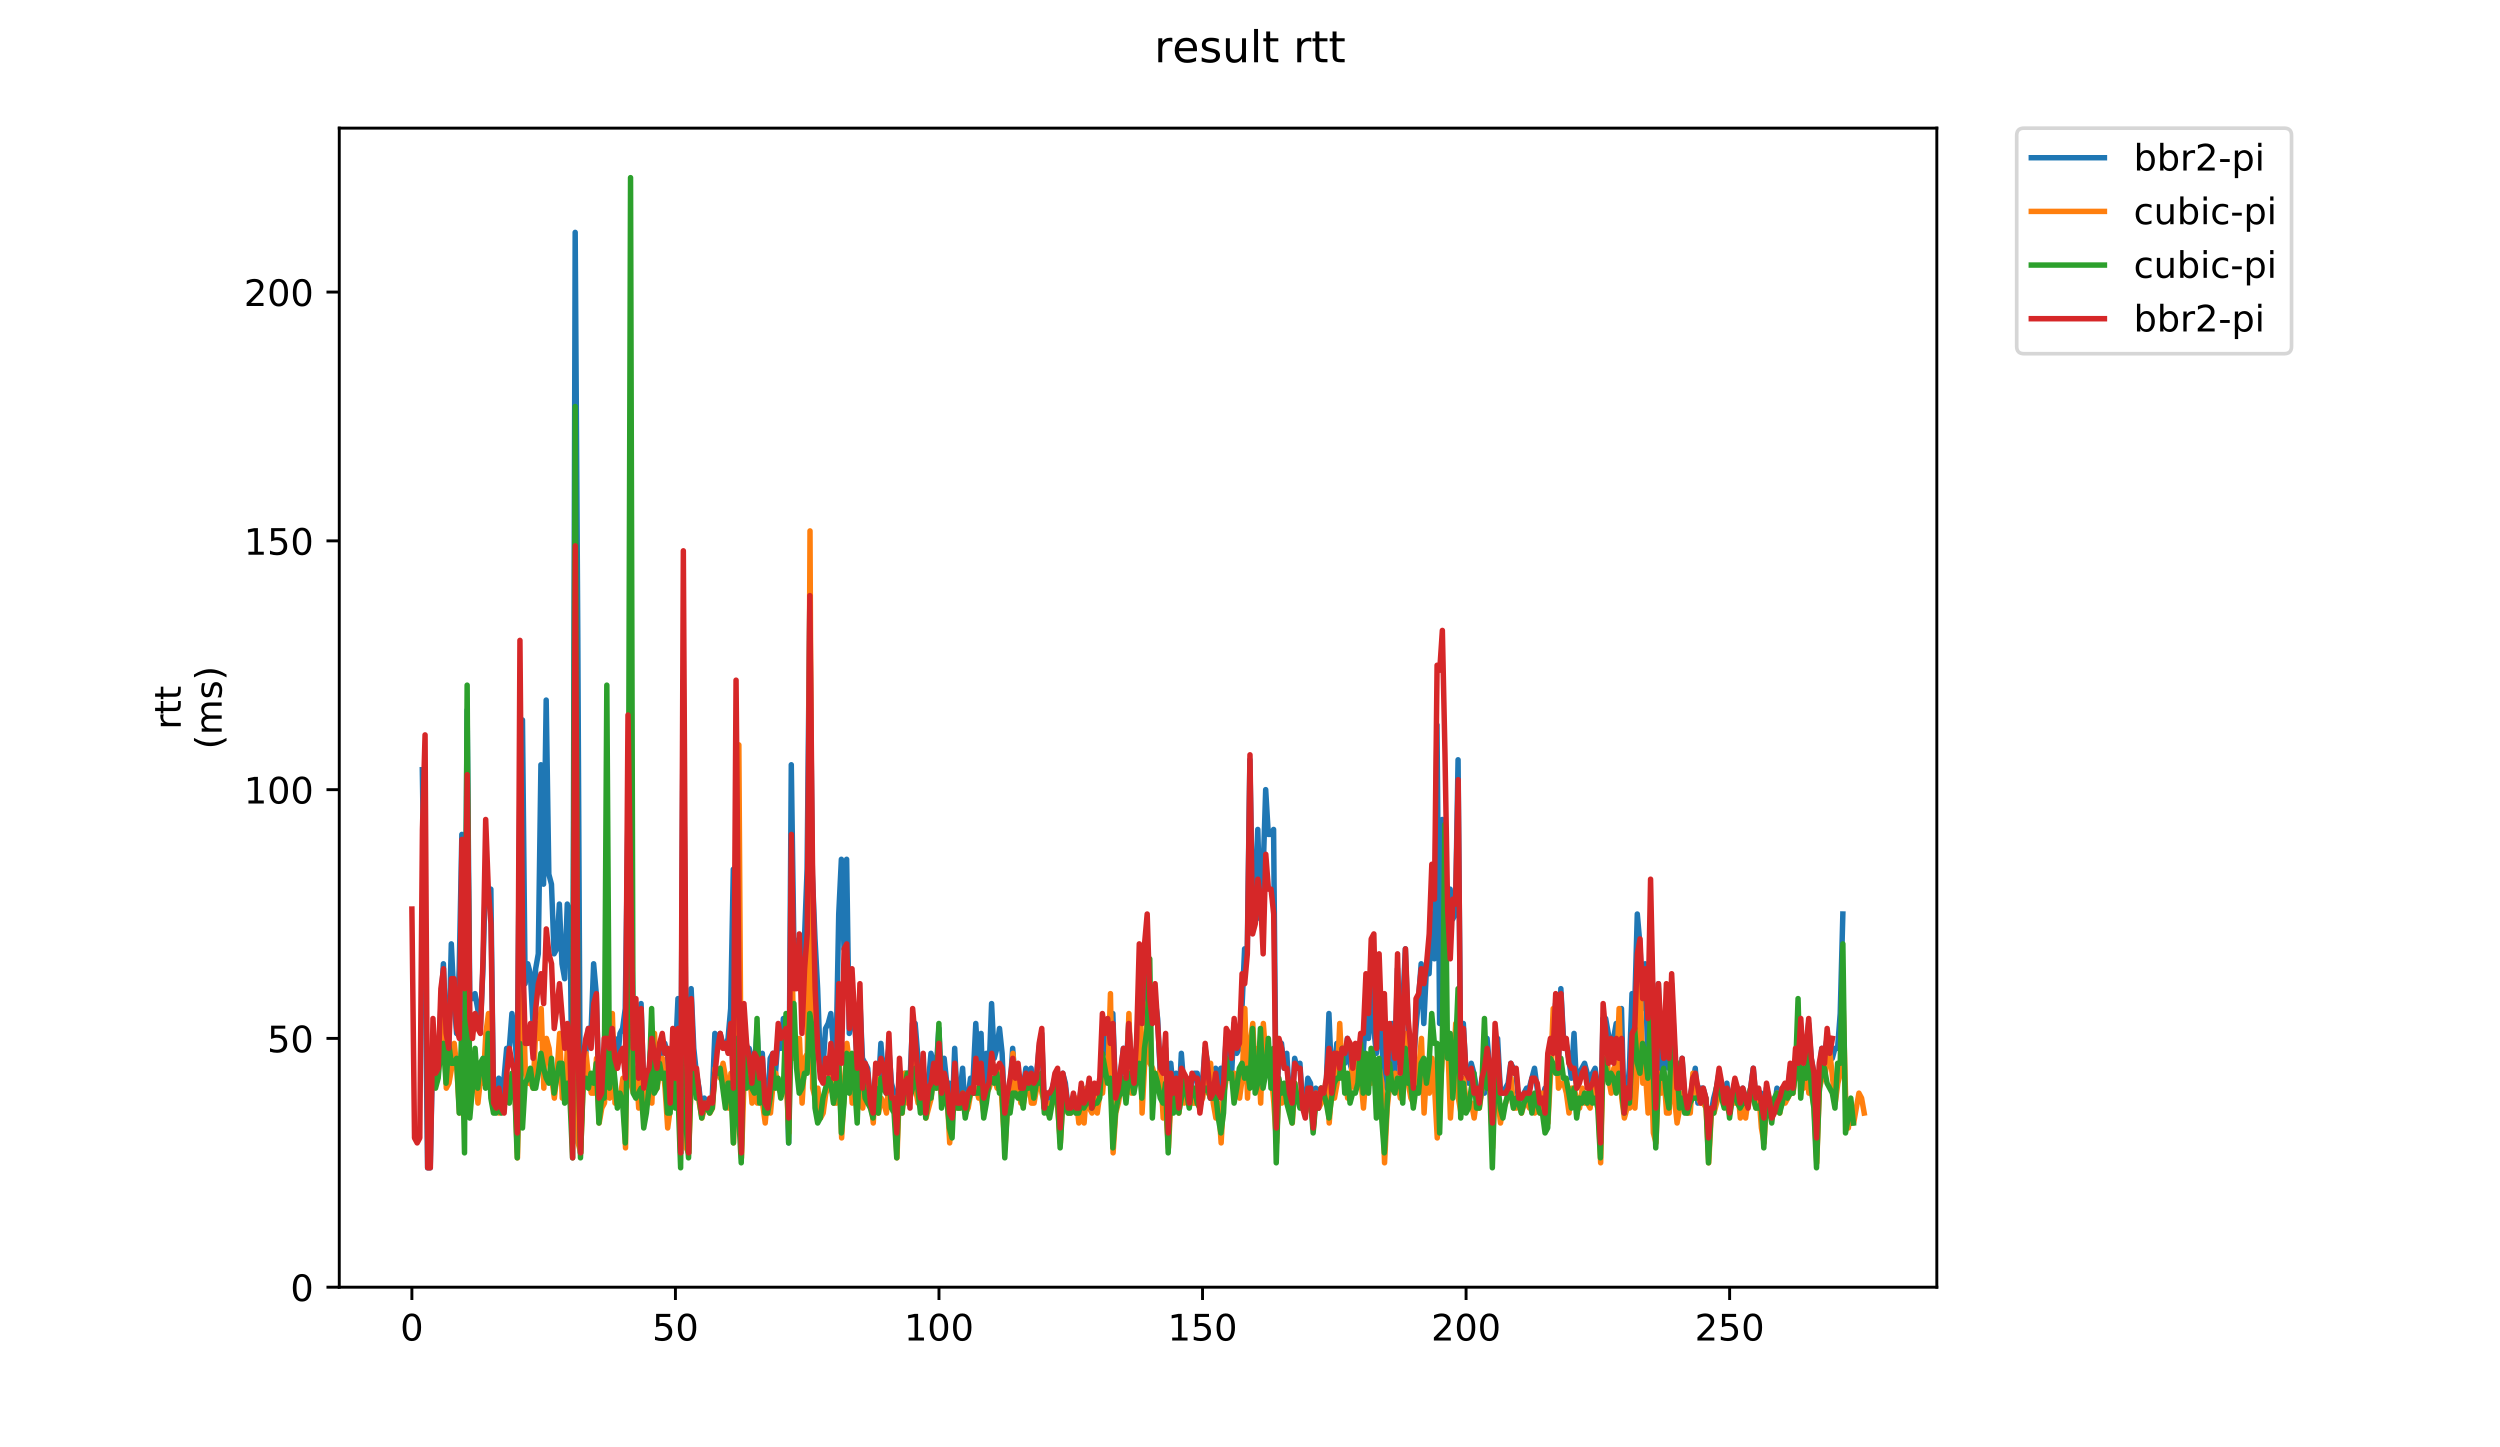 <?xml version="1.0" encoding="utf-8" standalone="no"?>
<!DOCTYPE svg PUBLIC "-//W3C//DTD SVG 1.1//EN"
  "http://www.w3.org/Graphics/SVG/1.1/DTD/svg11.dtd">
<!-- Created with matplotlib (https://matplotlib.org/) -->
<svg height="396pt" version="1.1" viewBox="0 0 684 396" width="684pt" xmlns="http://www.w3.org/2000/svg" xmlns:xlink="http://www.w3.org/1999/xlink">
 <defs>
  <style type="text/css">
*{stroke-linecap:butt;stroke-linejoin:round;}
  </style>
 </defs>
 <g id="figure_1">
  <g id="patch_1">
   <path d="M 0 396 
L 684 396 
L 684 0 
L 0 0 
z
" style="fill:#ffffff;"/>
  </g>
  <g id="axes_1">
   <g id="patch_2">
    <path d="M 92.824 352.174 
L 529.913 352.174 
L 529.913 35.062 
L 92.824 35.062 
z
" style="fill:#ffffff;"/>
   </g>
   <g id="matplotlib.axis_1">
    <g id="xtick_1">
     <g id="line2d_1">
      <defs>
       <path d="M 0 0 
L 0 3.5 
" id="m7eef6a2a48" style="stroke:#000000;stroke-width:0.8;"/>
      </defs>
      <g>
       <use style="stroke:#000000;stroke-width:0.8;" x="112.692" xlink:href="#m7eef6a2a48" y="352.174"/>
      </g>
     </g>
     <g id="text_1">
      <!-- 0 -->
      <defs>
       <path d="M 31.781 66.406 
Q 24.172 66.406 20.328 58.906 
Q 16.5 51.422 16.5 36.375 
Q 16.5 21.391 20.328 13.891 
Q 24.172 6.391 31.781 6.391 
Q 39.453 6.391 43.281 13.891 
Q 47.125 21.391 47.125 36.375 
Q 47.125 51.422 43.281 58.906 
Q 39.453 66.406 31.781 66.406 
z
M 31.781 74.219 
Q 44.047 74.219 50.516 64.516 
Q 56.984 54.828 56.984 36.375 
Q 56.984 17.969 50.516 8.266 
Q 44.047 -1.422 31.781 -1.422 
Q 19.531 -1.422 13.062 8.266 
Q 6.594 17.969 6.594 36.375 
Q 6.594 54.828 13.062 64.516 
Q 19.531 74.219 31.781 74.219 
z
" id="DejaVuSans-48"/>
      </defs>
      <g transform="translate(109.51 366.773)scale(0.1 -0.1)">
       <use xlink:href="#DejaVuSans-48"/>
      </g>
     </g>
    </g>
    <g id="xtick_2">
     <g id="line2d_2">
      <g>
       <use style="stroke:#000000;stroke-width:0.8;" x="184.798" xlink:href="#m7eef6a2a48" y="352.174"/>
      </g>
     </g>
     <g id="text_2">
      <!-- 50 -->
      <defs>
       <path d="M 10.797 72.906 
L 49.516 72.906 
L 49.516 64.594 
L 19.828 64.594 
L 19.828 46.734 
Q 21.969 47.469 24.109 47.828 
Q 26.266 48.188 28.422 48.188 
Q 40.625 48.188 47.75 41.5 
Q 54.891 34.812 54.891 23.391 
Q 54.891 11.625 47.562 5.094 
Q 40.234 -1.422 26.906 -1.422 
Q 22.312 -1.422 17.547 -0.641 
Q 12.797 0.141 7.719 1.703 
L 7.719 11.625 
Q 12.109 9.234 16.797 8.062 
Q 21.484 6.891 26.703 6.891 
Q 35.156 6.891 40.078 11.328 
Q 45.016 15.766 45.016 23.391 
Q 45.016 31 40.078 35.438 
Q 35.156 39.891 26.703 39.891 
Q 22.75 39.891 18.812 39.016 
Q 14.891 38.141 10.797 36.281 
z
" id="DejaVuSans-53"/>
      </defs>
      <g transform="translate(178.436 366.773)scale(0.1 -0.1)">
       <use xlink:href="#DejaVuSans-53"/>
       <use x="63.623" xlink:href="#DejaVuSans-48"/>
      </g>
     </g>
    </g>
    <g id="xtick_3">
     <g id="line2d_3">
      <g>
       <use style="stroke:#000000;stroke-width:0.8;" x="256.905" xlink:href="#m7eef6a2a48" y="352.174"/>
      </g>
     </g>
     <g id="text_3">
      <!-- 100 -->
      <defs>
       <path d="M 12.406 8.297 
L 28.516 8.297 
L 28.516 63.922 
L 10.984 60.406 
L 10.984 69.391 
L 28.422 72.906 
L 38.281 72.906 
L 38.281 8.297 
L 54.391 8.297 
L 54.391 0 
L 12.406 0 
z
" id="DejaVuSans-49"/>
      </defs>
      <g transform="translate(247.362 366.773)scale(0.1 -0.1)">
       <use xlink:href="#DejaVuSans-49"/>
       <use x="63.623" xlink:href="#DejaVuSans-48"/>
       <use x="127.246" xlink:href="#DejaVuSans-48"/>
      </g>
     </g>
    </g>
    <g id="xtick_4">
     <g id="line2d_4">
      <g>
       <use style="stroke:#000000;stroke-width:0.8;" x="329.012" xlink:href="#m7eef6a2a48" y="352.174"/>
      </g>
     </g>
     <g id="text_4">
      <!-- 150 -->
      <g transform="translate(319.469 366.773)scale(0.1 -0.1)">
       <use xlink:href="#DejaVuSans-49"/>
       <use x="63.623" xlink:href="#DejaVuSans-53"/>
       <use x="127.246" xlink:href="#DejaVuSans-48"/>
      </g>
     </g>
    </g>
    <g id="xtick_5">
     <g id="line2d_5">
      <g>
       <use style="stroke:#000000;stroke-width:0.8;" x="401.119" xlink:href="#m7eef6a2a48" y="352.174"/>
      </g>
     </g>
     <g id="text_5">
      <!-- 200 -->
      <defs>
       <path d="M 19.188 8.297 
L 53.609 8.297 
L 53.609 0 
L 7.328 0 
L 7.328 8.297 
Q 12.938 14.109 22.625 23.891 
Q 32.328 33.688 34.812 36.531 
Q 39.547 41.844 41.422 45.531 
Q 43.312 49.219 43.312 52.781 
Q 43.312 58.594 39.234 62.25 
Q 35.156 65.922 28.609 65.922 
Q 23.969 65.922 18.812 64.312 
Q 13.672 62.703 7.812 59.422 
L 7.812 69.391 
Q 13.766 71.781 18.938 73 
Q 24.125 74.219 28.422 74.219 
Q 39.75 74.219 46.484 68.547 
Q 53.219 62.891 53.219 53.422 
Q 53.219 48.922 51.531 44.891 
Q 49.859 40.875 45.406 35.406 
Q 44.188 33.984 37.641 27.219 
Q 31.109 20.453 19.188 8.297 
z
" id="DejaVuSans-50"/>
      </defs>
      <g transform="translate(391.575 366.773)scale(0.1 -0.1)">
       <use xlink:href="#DejaVuSans-50"/>
       <use x="63.623" xlink:href="#DejaVuSans-48"/>
       <use x="127.246" xlink:href="#DejaVuSans-48"/>
      </g>
     </g>
    </g>
    <g id="xtick_6">
     <g id="line2d_6">
      <g>
       <use style="stroke:#000000;stroke-width:0.8;" x="473.226" xlink:href="#m7eef6a2a48" y="352.174"/>
      </g>
     </g>
     <g id="text_6">
      <!-- 250 -->
      <g transform="translate(463.682 366.773)scale(0.1 -0.1)">
       <use xlink:href="#DejaVuSans-50"/>
       <use x="63.623" xlink:href="#DejaVuSans-53"/>
       <use x="127.246" xlink:href="#DejaVuSans-48"/>
      </g>
     </g>
    </g>
   </g>
   <g id="matplotlib.axis_2">
    <g id="ytick_1">
     <g id="line2d_7">
      <defs>
       <path d="M 0 0 
L -3.5 0 
" id="m5e782d0fce" style="stroke:#000000;stroke-width:0.8;"/>
      </defs>
      <g>
       <use style="stroke:#000000;stroke-width:0.8;" x="92.824" xlink:href="#m5e782d0fce" y="352.174"/>
      </g>
     </g>
     <g id="text_7">
      <!-- 0 -->
      <g transform="translate(79.461 355.973)scale(0.1 -0.1)">
       <use xlink:href="#DejaVuSans-48"/>
      </g>
     </g>
    </g>
    <g id="ytick_2">
     <g id="line2d_8">
      <g>
       <use style="stroke:#000000;stroke-width:0.8;" x="92.824" xlink:href="#m5e782d0fce" y="284.11"/>
      </g>
     </g>
     <g id="text_8">
      <!-- 50 -->
      <g transform="translate(73.099 287.909)scale(0.1 -0.1)">
       <use xlink:href="#DejaVuSans-53"/>
       <use x="63.623" xlink:href="#DejaVuSans-48"/>
      </g>
     </g>
    </g>
    <g id="ytick_3">
     <g id="line2d_9">
      <g>
       <use style="stroke:#000000;stroke-width:0.8;" x="92.824" xlink:href="#m5e782d0fce" y="216.046"/>
      </g>
     </g>
     <g id="text_9">
      <!-- 100 -->
      <g transform="translate(66.736 219.845)scale(0.1 -0.1)">
       <use xlink:href="#DejaVuSans-49"/>
       <use x="63.623" xlink:href="#DejaVuSans-48"/>
       <use x="127.246" xlink:href="#DejaVuSans-48"/>
      </g>
     </g>
    </g>
    <g id="ytick_4">
     <g id="line2d_10">
      <g>
       <use style="stroke:#000000;stroke-width:0.8;" x="92.824" xlink:href="#m5e782d0fce" y="147.981"/>
      </g>
     </g>
     <g id="text_10">
      <!-- 150 -->
      <g transform="translate(66.736 151.78)scale(0.1 -0.1)">
       <use xlink:href="#DejaVuSans-49"/>
       <use x="63.623" xlink:href="#DejaVuSans-53"/>
       <use x="127.246" xlink:href="#DejaVuSans-48"/>
      </g>
     </g>
    </g>
    <g id="ytick_5">
     <g id="line2d_11">
      <g>
       <use style="stroke:#000000;stroke-width:0.8;" x="92.824" xlink:href="#m5e782d0fce" y="79.917"/>
      </g>
     </g>
     <g id="text_11">
      <!-- 200 -->
      <g transform="translate(66.736 83.716)scale(0.1 -0.1)">
       <use xlink:href="#DejaVuSans-50"/>
       <use x="63.623" xlink:href="#DejaVuSans-48"/>
       <use x="127.246" xlink:href="#DejaVuSans-48"/>
      </g>
     </g>
    </g>
    <g id="text_12">
     <!-- rtt -->
     <defs>
      <path d="M 41.109 46.297 
Q 39.594 47.172 37.812 47.578 
Q 36.031 48 33.891 48 
Q 26.266 48 22.188 43.047 
Q 18.109 38.094 18.109 28.812 
L 18.109 0 
L 9.078 0 
L 9.078 54.688 
L 18.109 54.688 
L 18.109 46.188 
Q 20.953 51.172 25.484 53.578 
Q 30.031 56 36.531 56 
Q 37.453 56 38.578 55.875 
Q 39.703 55.766 41.062 55.516 
z
" id="DejaVuSans-114"/>
      <path d="M 18.312 70.219 
L 18.312 54.688 
L 36.812 54.688 
L 36.812 47.703 
L 18.312 47.703 
L 18.312 18.016 
Q 18.312 11.328 20.141 9.422 
Q 21.969 7.516 27.594 7.516 
L 36.812 7.516 
L 36.812 0 
L 27.594 0 
Q 17.188 0 13.234 3.875 
Q 9.281 7.766 9.281 18.016 
L 9.281 47.703 
L 2.688 47.703 
L 2.688 54.688 
L 9.281 54.688 
L 9.281 70.219 
z
" id="DejaVuSans-116"/>
     </defs>
     <g transform="translate(49.459 199.594)rotate(-90)scale(0.1 -0.1)">
      <use xlink:href="#DejaVuSans-114"/>
      <use x="41.113" xlink:href="#DejaVuSans-116"/>
      <use x="80.322" xlink:href="#DejaVuSans-116"/>
     </g>
     <!-- (ms) -->
     <defs>
      <path d="M 31 75.875 
Q 24.469 64.656 21.281 53.656 
Q 18.109 42.672 18.109 31.391 
Q 18.109 20.125 21.312 9.062 
Q 24.516 -2 31 -13.188 
L 23.188 -13.188 
Q 15.875 -1.703 12.234 9.375 
Q 8.594 20.453 8.594 31.391 
Q 8.594 42.281 12.203 53.312 
Q 15.828 64.359 23.188 75.875 
z
" id="DejaVuSans-40"/>
      <path d="M 52 44.188 
Q 55.375 50.25 60.062 53.125 
Q 64.75 56 71.094 56 
Q 79.641 56 84.281 50.016 
Q 88.922 44.047 88.922 33.016 
L 88.922 0 
L 79.891 0 
L 79.891 32.719 
Q 79.891 40.578 77.094 44.375 
Q 74.312 48.188 68.609 48.188 
Q 61.625 48.188 57.562 43.547 
Q 53.516 38.922 53.516 30.906 
L 53.516 0 
L 44.484 0 
L 44.484 32.719 
Q 44.484 40.625 41.703 44.406 
Q 38.922 48.188 33.109 48.188 
Q 26.219 48.188 22.156 43.531 
Q 18.109 38.875 18.109 30.906 
L 18.109 0 
L 9.078 0 
L 9.078 54.688 
L 18.109 54.688 
L 18.109 46.188 
Q 21.188 51.219 25.484 53.609 
Q 29.781 56 35.688 56 
Q 41.656 56 45.828 52.969 
Q 50 49.953 52 44.188 
z
" id="DejaVuSans-109"/>
      <path d="M 44.281 53.078 
L 44.281 44.578 
Q 40.484 46.531 36.375 47.5 
Q 32.281 48.484 27.875 48.484 
Q 21.188 48.484 17.844 46.438 
Q 14.5 44.391 14.5 40.281 
Q 14.5 37.156 16.891 35.375 
Q 19.281 33.594 26.516 31.984 
L 29.594 31.297 
Q 39.156 29.25 43.188 25.516 
Q 47.219 21.781 47.219 15.094 
Q 47.219 7.469 41.188 3.016 
Q 35.156 -1.422 24.609 -1.422 
Q 20.219 -1.422 15.453 -0.562 
Q 10.688 0.297 5.422 2 
L 5.422 11.281 
Q 10.406 8.688 15.234 7.391 
Q 20.062 6.109 24.812 6.109 
Q 31.156 6.109 34.562 8.281 
Q 37.984 10.453 37.984 14.406 
Q 37.984 18.062 35.516 20.016 
Q 33.062 21.969 24.703 23.781 
L 21.578 24.516 
Q 13.234 26.266 9.516 29.906 
Q 5.812 33.547 5.812 39.891 
Q 5.812 47.609 11.281 51.797 
Q 16.75 56 26.812 56 
Q 31.781 56 36.172 55.266 
Q 40.578 54.547 44.281 53.078 
z
" id="DejaVuSans-115"/>
      <path d="M 8.016 75.875 
L 15.828 75.875 
Q 23.141 64.359 26.781 53.312 
Q 30.422 42.281 30.422 31.391 
Q 30.422 20.453 26.781 9.375 
Q 23.141 -1.703 15.828 -13.188 
L 8.016 -13.188 
Q 14.5 -2 17.703 9.062 
Q 20.906 20.125 20.906 31.391 
Q 20.906 42.672 17.703 53.656 
Q 14.5 64.656 8.016 75.875 
z
" id="DejaVuSans-41"/>
     </defs>
     <g transform="translate(60.657 204.995)rotate(-90)scale(0.1 -0.1)">
      <use xlink:href="#DejaVuSans-40"/>
      <use x="39.014" xlink:href="#DejaVuSans-109"/>
      <use x="136.426" xlink:href="#DejaVuSans-115"/>
      <use x="188.525" xlink:href="#DejaVuSans-41"/>
     </g>
    </g>
   </g>
   <g id="line2d_12">
    <path clip-path="url(#pa922370687)" d="M 115.547 210.6 
L 116.268 259.607 
L 116.989 319.503 
L 117.71 319.503 
L 118.431 285.471 
L 119.152 296.361 
L 119.873 292.278 
L 120.595 275.942 
L 121.316 263.691 
L 122.037 284.11 
L 122.758 286.832 
L 123.479 258.245 
L 124.2 273.22 
L 124.921 282.749 
L 125.642 265.052 
L 126.363 228.297 
L 127.084 295 
L 127.805 194.265 
L 128.526 273.22 
L 129.247 273.22 
L 129.968 271.858 
L 130.689 275.942 
L 131.411 281.387 
L 132.132 265.052 
L 132.853 239.187 
L 133.574 245.994 
L 134.295 243.271 
L 135.016 301.807 
L 135.737 297.723 
L 136.458 295 
L 137.179 303.168 
L 138.621 286.832 
L 139.342 286.832 
L 140.063 277.303 
L 140.784 282.749 
L 141.506 292.278 
L 142.227 217.407 
L 142.948 196.988 
L 143.669 269.136 
L 144.39 263.691 
L 145.111 266.413 
L 145.832 280.026 
L 146.553 265.052 
L 147.274 260.968 
L 147.995 209.239 
L 148.716 241.91 
L 149.437 191.542 
L 150.158 239.187 
L 150.879 241.91 
L 151.6 260.968 
L 152.322 259.607 
L 153.043 247.355 
L 153.764 263.691 
L 154.485 267.774 
L 155.206 247.355 
L 155.927 250.078 
L 156.648 312.697 
L 157.369 63.581 
L 158.09 175.207 
L 158.811 315.419 
L 159.532 289.555 
L 160.253 288.194 
L 160.974 281.387 
L 161.695 282.749 
L 162.417 263.691 
L 163.138 271.858 
L 163.859 299.084 
L 165.301 288.194 
L 166.022 288.194 
L 166.743 281.387 
L 167.464 286.832 
L 168.185 284.11 
L 168.906 290.916 
L 169.627 282.749 
L 170.348 281.387 
L 171.069 275.942 
L 171.79 224.213 
L 172.511 235.104 
L 173.233 281.387 
L 173.954 275.942 
L 174.675 290.916 
L 175.396 274.581 
L 176.117 297.723 
L 176.838 293.639 
L 177.559 295 
L 178.28 282.749 
L 179.001 290.916 
L 180.443 285.471 
L 181.164 288.194 
L 181.885 285.471 
L 182.606 288.194 
L 183.328 300.445 
L 184.049 285.471 
L 184.77 289.555 
L 185.491 273.22 
L 186.212 315.419 
L 186.933 186.097 
L 187.654 286.832 
L 188.375 315.419 
L 189.096 270.497 
L 189.817 286.832 
L 190.538 293.639 
L 191.259 297.723 
L 191.98 304.529 
L 192.701 300.445 
L 194.144 303.168 
L 194.865 300.445 
L 195.586 282.749 
L 196.307 286.832 
L 197.028 282.749 
L 197.749 285.471 
L 198.47 286.832 
L 199.191 284.11 
L 199.912 275.942 
L 200.633 237.826 
L 201.354 250.078 
L 202.075 273.22 
L 202.796 315.419 
L 203.517 280.026 
L 204.239 289.555 
L 204.96 286.832 
L 205.681 289.555 
L 206.402 293.639 
L 207.123 281.387 
L 207.844 296.361 
L 208.565 288.194 
L 209.286 301.807 
L 210.007 303.168 
L 210.728 289.555 
L 211.449 288.194 
L 212.17 293.639 
L 212.891 284.11 
L 213.612 286.832 
L 214.333 278.665 
L 215.055 285.471 
L 215.776 312.697 
L 216.497 209.239 
L 217.218 259.607 
L 217.939 265.052 
L 218.66 256.884 
L 219.381 271.858 
L 220.102 256.884 
L 220.823 237.826 
L 221.544 165.678 
L 222.265 239.187 
L 222.986 256.884 
L 223.707 270.497 
L 224.428 290.916 
L 225.15 292.278 
L 225.871 281.387 
L 226.592 280.026 
L 227.313 277.303 
L 228.034 286.832 
L 228.755 288.194 
L 229.476 250.078 
L 230.197 235.104 
L 230.918 259.607 
L 231.639 235.104 
L 232.36 282.749 
L 233.081 278.665 
L 233.802 277.303 
L 234.523 292.278 
L 235.244 273.22 
L 235.966 289.555 
L 237.408 292.278 
L 238.129 301.807 
L 238.85 304.529 
L 239.571 295 
L 240.292 297.723 
L 241.013 285.471 
L 241.734 295 
L 242.455 292.278 
L 243.176 286.832 
L 243.897 296.361 
L 244.618 299.084 
L 245.339 308.613 
L 246.061 293.639 
L 246.782 299.084 
L 247.503 293.639 
L 248.224 293.639 
L 248.945 296.361 
L 249.666 280.026 
L 250.387 280.026 
L 251.829 297.723 
L 252.55 292.278 
L 253.271 301.807 
L 253.992 296.361 
L 254.713 288.194 
L 255.434 290.916 
L 256.155 292.278 
L 256.877 281.387 
L 257.598 297.723 
L 258.319 289.555 
L 259.04 296.361 
L 259.761 296.361 
L 260.482 305.89 
L 261.203 286.832 
L 261.924 301.807 
L 262.645 299.084 
L 263.366 292.278 
L 264.087 304.529 
L 264.808 300.445 
L 265.529 295 
L 266.25 295 
L 266.972 280.026 
L 267.693 292.278 
L 268.414 282.749 
L 269.135 304.529 
L 269.856 288.194 
L 270.577 293.639 
L 271.298 274.581 
L 272.019 289.555 
L 272.74 286.832 
L 273.461 281.387 
L 274.182 288.194 
L 274.903 305.89 
L 275.624 299.084 
L 276.345 297.723 
L 277.066 286.832 
L 277.788 296.361 
L 278.509 296.361 
L 279.23 295 
L 279.951 297.723 
L 280.672 292.278 
L 281.393 295 
L 282.114 292.278 
L 282.835 300.445 
L 283.556 295 
L 284.277 286.832 
L 284.998 282.749 
L 285.719 303.168 
L 286.44 299.084 
L 287.161 300.445 
L 288.604 295 
L 289.325 293.639 
L 290.046 309.974 
L 290.767 293.639 
L 291.488 296.361 
L 292.209 303.168 
L 292.93 303.168 
L 293.651 300.445 
L 294.372 304.529 
L 295.093 303.168 
L 295.814 297.723 
L 296.535 301.807 
L 297.256 297.723 
L 297.977 299.084 
L 298.699 301.807 
L 299.42 301.807 
L 300.862 299.084 
L 301.583 289.555 
L 302.304 286.832 
L 303.025 281.387 
L 303.746 289.555 
L 304.467 277.303 
L 305.188 299.084 
L 305.909 297.723 
L 306.63 293.639 
L 307.351 286.832 
L 308.072 293.639 
L 308.793 280.026 
L 309.515 289.555 
L 310.236 295 
L 310.957 288.194 
L 311.678 269.136 
L 312.399 280.026 
L 313.12 267.774 
L 313.841 262.329 
L 314.562 275.942 
L 316.004 273.22 
L 316.725 278.665 
L 317.446 293.639 
L 318.167 292.278 
L 318.888 286.832 
L 319.61 309.974 
L 320.331 290.916 
L 321.052 299.084 
L 321.773 293.639 
L 322.494 303.168 
L 323.215 288.194 
L 323.936 297.723 
L 324.657 295 
L 325.378 301.807 
L 326.099 296.361 
L 326.82 293.639 
L 327.541 293.639 
L 328.262 300.445 
L 328.983 296.361 
L 329.704 286.832 
L 330.426 290.916 
L 331.147 300.445 
L 331.868 299.084 
L 332.589 292.278 
L 333.31 297.723 
L 334.031 292.278 
L 334.752 296.361 
L 335.473 284.11 
L 336.194 285.471 
L 336.915 295 
L 337.636 280.026 
L 338.357 288.194 
L 339.078 286.832 
L 339.799 275.942 
L 340.521 259.607 
L 341.242 260.968 
L 341.963 207.878 
L 342.684 248.716 
L 343.405 244.633 
L 344.126 226.936 
L 344.847 251.439 
L 345.568 239.187 
L 346.289 216.046 
L 347.01 228.297 
L 347.731 228.297 
L 348.452 226.936 
L 349.173 307.252 
L 349.894 286.832 
L 350.615 285.471 
L 351.337 292.278 
L 352.058 288.194 
L 352.779 300.445 
L 353.5 303.168 
L 354.221 289.555 
L 354.942 292.278 
L 355.663 290.916 
L 356.384 303.168 
L 357.105 301.807 
L 357.826 295 
L 358.547 296.361 
L 359.268 308.613 
L 359.989 297.723 
L 360.71 303.168 
L 361.432 297.723 
L 362.153 299.084 
L 362.874 296.361 
L 363.595 277.303 
L 364.316 295 
L 365.037 292.278 
L 365.758 285.471 
L 366.479 289.555 
L 367.2 286.832 
L 367.921 290.916 
L 368.642 284.11 
L 369.363 290.916 
L 370.084 293.639 
L 370.805 289.555 
L 371.526 292.278 
L 372.248 286.832 
L 372.969 288.194 
L 373.69 277.303 
L 374.411 284.11 
L 375.132 267.774 
L 375.853 281.387 
L 376.574 288.194 
L 377.295 274.581 
L 378.016 285.471 
L 378.737 293.639 
L 379.458 297.723 
L 380.179 286.832 
L 380.9 280.026 
L 381.621 293.639 
L 382.343 265.052 
L 383.064 290.916 
L 384.506 259.607 
L 385.227 280.026 
L 385.948 292.278 
L 386.669 292.278 
L 387.39 281.387 
L 388.111 273.22 
L 388.832 263.691 
L 389.553 280.026 
L 390.274 265.052 
L 390.995 266.413 
L 391.716 250.078 
L 392.437 262.329 
L 393.159 198.349 
L 393.88 280.026 
L 394.601 224.213 
L 395.322 262.329 
L 396.043 255.523 
L 396.764 243.271 
L 397.485 251.439 
L 398.206 250.078 
L 398.927 207.878 
L 399.648 293.639 
L 400.369 280.026 
L 401.09 293.639 
L 401.811 296.361 
L 402.532 290.916 
L 403.254 293.639 
L 404.696 301.807 
L 405.417 296.361 
L 406.138 299.084 
L 406.859 284.11 
L 407.58 292.278 
L 408.301 301.807 
L 409.022 288.194 
L 409.743 284.11 
L 410.464 297.723 
L 411.185 299.084 
L 412.627 296.361 
L 413.348 290.916 
L 414.791 293.639 
L 415.512 301.807 
L 417.675 297.723 
L 418.396 297.723 
L 419.838 292.278 
L 420.559 297.723 
L 421.28 301.807 
L 422.001 300.445 
L 422.722 297.723 
L 423.443 301.807 
L 424.165 285.471 
L 424.886 284.11 
L 425.607 274.581 
L 426.328 293.639 
L 427.049 270.497 
L 427.77 284.11 
L 428.491 285.471 
L 429.212 289.555 
L 429.933 295 
L 430.654 282.749 
L 431.375 297.723 
L 432.096 293.639 
L 433.538 290.916 
L 434.981 296.361 
L 435.702 293.639 
L 436.423 292.278 
L 437.144 297.723 
L 437.865 312.697 
L 438.586 278.665 
L 439.307 278.665 
L 440.749 286.832 
L 441.47 284.11 
L 442.191 280.026 
L 442.912 288.194 
L 443.633 275.942 
L 444.354 304.529 
L 445.076 300.445 
L 445.797 292.278 
L 446.518 271.858 
L 447.239 275.942 
L 447.96 250.078 
L 448.681 258.245 
L 449.402 275.942 
L 450.123 263.691 
L 450.844 290.916 
L 451.565 260.968 
L 452.286 271.858 
L 453.007 308.613 
L 453.728 269.136 
L 454.449 295 
L 455.17 293.639 
L 455.892 280.026 
L 456.613 292.278 
L 457.334 269.136 
L 458.055 285.471 
L 458.776 299.084 
L 459.497 296.361 
L 460.218 289.555 
L 460.939 300.445 
L 461.66 303.168 
L 462.381 300.445 
L 463.823 292.278 
L 464.544 301.807 
L 465.265 297.723 
L 465.987 297.723 
L 466.708 300.445 
L 467.429 311.336 
L 468.15 304.529 
L 468.871 300.445 
L 469.592 297.723 
L 470.313 293.639 
L 471.755 301.807 
L 472.476 296.361 
L 473.197 304.529 
L 473.918 299.084 
L 474.639 296.361 
L 476.081 301.807 
L 476.803 297.723 
L 477.524 300.445 
L 478.245 300.445 
L 478.966 297.723 
L 479.687 292.278 
L 480.408 300.445 
L 481.129 299.084 
L 481.85 299.084 
L 482.571 308.613 
L 483.292 297.723 
L 484.013 300.445 
L 484.734 305.89 
L 485.455 303.168 
L 486.176 297.723 
L 486.898 300.445 
L 487.619 297.723 
L 489.061 300.445 
L 489.782 292.278 
L 490.503 299.084 
L 491.224 290.916 
L 492.666 285.471 
L 493.387 285.471 
L 494.108 288.194 
L 494.829 280.026 
L 495.55 289.555 
L 496.271 293.639 
L 496.992 312.697 
L 497.714 293.639 
L 498.435 286.832 
L 499.156 288.194 
L 499.877 284.11 
L 501.319 289.555 
L 502.04 286.832 
L 502.761 286.832 
L 503.482 277.303 
L 504.203 250.078 
L 504.203 250.078 
" style="fill:none;stroke:#1f77b4;stroke-linecap:square;stroke-width:1.5;"/>
   </g>
   <g id="line2d_13">
    <path clip-path="url(#pa922370687)" d="M 121.389 278.665 
L 122.11 297.723 
L 122.831 296.361 
L 123.552 292.278 
L 124.273 285.471 
L 124.994 292.278 
L 125.716 304.529 
L 126.437 284.11 
L 127.158 305.89 
L 127.879 271.858 
L 128.6 300.445 
L 129.321 297.723 
L 130.042 293.639 
L 130.763 301.807 
L 131.484 295 
L 132.205 296.361 
L 132.926 282.749 
L 133.647 277.303 
L 134.368 293.639 
L 135.089 303.168 
L 135.811 301.807 
L 136.532 304.529 
L 137.974 301.807 
L 138.695 299.084 
L 139.416 295 
L 140.858 297.723 
L 141.579 316.781 
L 142.3 281.387 
L 143.021 267.774 
L 143.742 293.639 
L 144.463 296.361 
L 145.184 296.361 
L 145.905 297.723 
L 146.627 280.026 
L 147.348 284.11 
L 148.069 275.942 
L 148.79 297.723 
L 149.511 284.11 
L 150.232 286.832 
L 150.953 295 
L 151.674 300.445 
L 152.395 293.639 
L 153.116 282.749 
L 153.837 300.445 
L 154.558 300.445 
L 155.279 285.471 
L 156 301.807 
L 156.722 301.807 
L 157.443 241.91 
L 158.164 312.697 
L 158.885 315.419 
L 159.606 293.639 
L 160.327 288.194 
L 161.048 295 
L 161.769 299.084 
L 162.49 299.084 
L 163.211 289.555 
L 163.932 307.252 
L 164.653 303.168 
L 165.374 301.807 
L 166.095 293.639 
L 166.816 300.445 
L 167.538 277.303 
L 168.259 301.807 
L 168.98 300.445 
L 169.701 300.445 
L 170.422 295 
L 171.143 314.058 
L 171.864 251.439 
L 172.585 296.361 
L 173.306 299.084 
L 174.027 292.278 
L 174.748 303.168 
L 175.469 295 
L 176.19 304.529 
L 176.911 299.084 
L 177.633 297.723 
L 178.354 301.807 
L 179.075 282.749 
L 179.796 297.723 
L 180.517 292.278 
L 181.238 289.555 
L 181.959 297.723 
L 182.68 308.613 
L 183.401 303.168 
L 184.122 290.916 
L 184.843 301.807 
L 185.564 288.194 
L 186.285 309.974 
L 187.006 235.104 
L 187.727 314.058 
L 188.449 315.419 
L 189.17 293.639 
L 189.891 297.723 
L 190.612 295 
L 191.333 301.807 
L 192.054 305.89 
L 192.775 303.168 
L 193.496 301.807 
L 194.217 304.529 
L 194.938 303.168 
L 195.659 292.278 
L 197.101 295 
L 197.822 290.916 
L 198.544 295 
L 199.265 303.168 
L 199.986 293.639 
L 200.707 312.697 
L 201.428 285.471 
L 202.149 203.794 
L 202.87 316.781 
L 203.591 295 
L 204.312 292.278 
L 205.033 292.278 
L 205.754 301.807 
L 206.475 296.361 
L 207.196 301.807 
L 207.917 297.723 
L 208.638 301.807 
L 209.36 307.252 
L 210.081 299.084 
L 210.802 304.529 
L 211.523 296.361 
L 212.244 293.639 
L 212.965 297.723 
L 213.686 299.084 
L 214.407 295 
L 215.128 296.361 
L 215.849 309.974 
L 216.57 258.245 
L 217.291 289.555 
L 218.012 288.194 
L 218.733 284.11 
L 219.455 301.807 
L 220.176 289.555 
L 220.897 288.194 
L 221.618 145.259 
L 222.339 297.723 
L 223.06 300.445 
L 223.781 297.723 
L 224.502 305.89 
L 225.223 304.529 
L 225.944 299.084 
L 226.665 297.723 
L 227.386 288.194 
L 228.107 301.807 
L 228.828 301.807 
L 229.549 289.555 
L 230.271 311.336 
L 231.713 285.471 
L 232.434 290.916 
L 233.155 301.807 
L 233.876 292.278 
L 234.597 292.278 
L 235.318 285.471 
L 236.039 303.168 
L 236.76 296.361 
L 237.481 301.807 
L 238.202 300.445 
L 238.923 307.252 
L 239.644 293.639 
L 240.365 304.529 
L 241.087 300.445 
L 241.808 301.807 
L 242.529 304.529 
L 243.25 295 
L 243.971 303.168 
L 244.692 300.445 
L 245.413 316.781 
L 246.134 296.361 
L 246.855 304.529 
L 247.576 293.639 
L 248.297 301.807 
L 249.018 299.084 
L 249.739 289.555 
L 250.46 297.723 
L 251.182 301.807 
L 251.903 300.445 
L 252.624 300.445 
L 253.345 305.89 
L 254.787 300.445 
L 255.508 292.278 
L 256.229 297.723 
L 256.95 289.555 
L 257.671 301.807 
L 258.392 297.723 
L 259.113 299.084 
L 259.834 312.697 
L 260.555 304.529 
L 261.276 299.084 
L 261.998 303.168 
L 262.719 303.168 
L 263.44 299.084 
L 264.161 304.529 
L 264.882 303.168 
L 265.603 299.084 
L 266.324 299.084 
L 267.045 297.723 
L 267.766 300.445 
L 268.487 300.445 
L 269.208 304.529 
L 269.929 299.084 
L 270.65 297.723 
L 271.371 295 
L 272.093 295 
L 272.814 297.723 
L 273.535 292.278 
L 274.977 314.058 
L 275.698 301.807 
L 276.419 303.168 
L 277.14 288.194 
L 277.861 299.084 
L 278.582 296.361 
L 279.303 301.807 
L 280.024 301.807 
L 280.745 297.723 
L 281.466 296.361 
L 282.187 301.807 
L 282.909 301.807 
L 284.351 293.639 
L 285.072 299.084 
L 286.514 304.529 
L 287.235 301.807 
L 287.956 301.807 
L 288.677 299.084 
L 289.398 303.168 
L 290.119 312.697 
L 290.84 299.084 
L 291.561 303.168 
L 292.282 304.529 
L 293.004 304.529 
L 293.725 303.168 
L 294.446 300.445 
L 295.167 307.252 
L 295.888 297.723 
L 296.609 307.252 
L 297.33 297.723 
L 298.051 303.168 
L 298.772 304.529 
L 299.493 299.084 
L 300.214 304.529 
L 300.935 299.084 
L 301.656 299.084 
L 302.377 290.916 
L 303.098 295 
L 303.82 271.858 
L 304.541 315.419 
L 305.262 304.529 
L 305.983 301.807 
L 306.704 297.723 
L 307.425 296.361 
L 308.146 299.084 
L 308.867 277.303 
L 309.588 299.084 
L 310.309 297.723 
L 311.03 293.639 
L 311.751 265.052 
L 312.472 304.529 
L 313.193 290.916 
L 313.915 274.581 
L 314.636 290.916 
L 315.357 292.278 
L 316.078 295 
L 316.799 295 
L 317.52 292.278 
L 318.241 305.89 
L 318.962 303.168 
L 319.683 314.058 
L 320.404 300.445 
L 321.125 301.807 
L 321.846 297.723 
L 322.567 304.529 
L 323.288 296.361 
L 324.009 301.807 
L 324.731 296.361 
L 325.452 297.723 
L 326.173 301.807 
L 328.336 301.807 
L 329.057 300.445 
L 329.778 295 
L 330.499 299.084 
L 331.22 290.916 
L 331.941 301.807 
L 332.662 305.89 
L 333.383 301.807 
L 334.104 312.697 
L 334.826 299.084 
L 335.547 295 
L 336.989 295 
L 337.71 293.639 
L 338.431 297.723 
L 339.152 300.445 
L 339.873 295 
L 340.594 275.942 
L 341.315 300.445 
L 342.036 285.471 
L 342.757 280.026 
L 343.478 295 
L 344.199 286.832 
L 344.92 301.807 
L 345.642 280.026 
L 346.363 289.555 
L 347.084 290.916 
L 347.805 293.639 
L 348.526 301.807 
L 349.247 312.697 
L 349.968 296.361 
L 350.689 301.807 
L 351.41 299.084 
L 352.131 301.807 
L 352.852 300.445 
L 353.573 307.252 
L 354.294 296.361 
L 355.015 300.445 
L 355.737 300.445 
L 356.458 303.168 
L 357.179 304.529 
L 357.9 301.807 
L 358.621 300.445 
L 359.342 308.613 
L 360.063 299.084 
L 360.784 303.168 
L 362.226 300.445 
L 362.947 296.361 
L 363.668 307.252 
L 364.389 297.723 
L 365.11 300.445 
L 365.831 296.361 
L 366.553 280.026 
L 367.274 295 
L 367.995 295 
L 368.716 300.445 
L 369.437 297.723 
L 370.158 288.194 
L 370.879 297.723 
L 371.6 288.194 
L 372.321 295 
L 373.042 303.168 
L 373.763 293.639 
L 375.205 296.361 
L 375.926 289.555 
L 376.648 296.361 
L 377.369 292.278 
L 378.09 296.361 
L 378.811 318.142 
L 379.532 303.168 
L 380.253 296.361 
L 381.695 293.639 
L 382.416 296.361 
L 383.137 300.445 
L 383.858 296.361 
L 384.579 282.749 
L 385.3 296.361 
L 386.021 300.445 
L 386.742 301.807 
L 387.464 290.916 
L 388.185 292.278 
L 388.906 284.11 
L 389.627 304.529 
L 390.348 292.278 
L 391.069 299.084 
L 391.79 289.555 
L 392.511 297.723 
L 393.232 311.336 
L 394.674 288.194 
L 395.395 282.749 
L 396.116 285.471 
L 396.837 305.89 
L 397.559 295 
L 398.28 280.026 
L 399.001 300.445 
L 399.722 304.529 
L 400.443 295 
L 401.164 301.807 
L 402.606 301.807 
L 403.327 305.89 
L 404.048 300.445 
L 404.769 303.168 
L 405.49 297.723 
L 406.211 295 
L 406.932 296.361 
L 407.653 295 
L 408.375 314.058 
L 409.096 289.555 
L 409.817 300.445 
L 410.538 307.252 
L 411.259 303.168 
L 411.98 301.807 
L 412.701 299.084 
L 413.422 295 
L 414.143 303.168 
L 414.864 303.168 
L 415.585 301.807 
L 416.306 304.529 
L 417.027 301.807 
L 417.748 301.807 
L 418.47 303.168 
L 419.191 300.445 
L 419.912 304.529 
L 420.633 301.807 
L 421.354 304.529 
L 422.075 299.084 
L 422.796 307.252 
L 423.517 307.252 
L 424.238 293.639 
L 424.959 275.942 
L 425.68 280.026 
L 426.401 297.723 
L 427.122 296.361 
L 427.843 296.361 
L 428.564 299.084 
L 429.286 304.529 
L 430.007 297.723 
L 430.728 297.723 
L 431.449 301.807 
L 432.17 303.168 
L 432.891 297.723 
L 433.612 301.807 
L 434.333 301.807 
L 435.054 303.168 
L 435.775 296.361 
L 436.496 300.445 
L 437.217 300.445 
L 437.938 318.142 
L 438.659 286.832 
L 439.381 284.11 
L 440.102 295 
L 440.823 299.084 
L 441.544 292.278 
L 442.265 295 
L 442.986 275.942 
L 443.707 300.445 
L 444.428 305.89 
L 445.149 303.168 
L 445.87 303.168 
L 446.591 285.471 
L 447.312 303.168 
L 448.033 292.278 
L 448.754 267.774 
L 449.475 296.361 
L 450.197 293.639 
L 450.918 304.529 
L 451.639 288.194 
L 452.36 309.974 
L 453.081 312.697 
L 453.802 293.639 
L 454.523 299.084 
L 455.244 293.639 
L 455.965 304.529 
L 456.686 304.529 
L 457.407 285.471 
L 458.128 300.445 
L 458.849 307.252 
L 460.292 299.084 
L 461.013 300.445 
L 461.734 304.529 
L 462.455 304.529 
L 463.176 293.639 
L 463.897 297.723 
L 464.618 300.445 
L 465.339 301.807 
L 466.06 301.807 
L 466.781 303.168 
L 467.502 318.142 
L 468.223 304.529 
L 468.944 304.529 
L 470.386 299.084 
L 471.829 299.084 
L 472.55 303.168 
L 473.271 304.529 
L 473.992 300.445 
L 474.713 301.807 
L 475.434 297.723 
L 476.155 305.89 
L 476.876 299.084 
L 477.597 305.89 
L 478.318 300.445 
L 479.039 297.723 
L 480.481 303.168 
L 481.203 299.084 
L 481.924 308.613 
L 482.645 312.697 
L 483.366 300.445 
L 484.087 304.529 
L 484.808 304.529 
L 485.529 303.168 
L 486.25 299.084 
L 486.971 304.529 
L 487.692 297.723 
L 488.413 301.807 
L 489.855 299.084 
L 490.576 299.084 
L 491.297 293.639 
L 492.019 295 
L 492.74 292.278 
L 493.461 297.723 
L 494.182 292.278 
L 494.903 299.084 
L 495.624 297.723 
L 496.345 303.168 
L 497.066 318.142 
L 497.787 297.723 
L 498.508 295 
L 499.229 295 
L 499.95 289.555 
L 500.671 288.194 
L 502.114 301.807 
L 502.835 296.361 
L 503.556 293.639 
L 504.277 274.581 
L 504.998 301.807 
L 505.719 308.613 
L 506.44 301.807 
L 507.161 307.252 
L 508.603 299.084 
L 509.324 300.445 
L 510.045 304.529 
L 510.045 304.529 
" style="fill:none;stroke:#ff7f0e;stroke-linecap:square;stroke-width:1.5;"/>
   </g>
   <g id="line2d_14">
    <path clip-path="url(#pa922370687)" d="M 118.436 293.639 
L 119.157 297.723 
L 119.878 295 
L 120.599 286.832 
L 121.32 285.471 
L 122.041 296.361 
L 122.762 285.471 
L 123.483 290.916 
L 124.204 290.916 
L 124.925 289.555 
L 125.646 304.529 
L 126.367 280.026 
L 127.088 315.419 
L 127.81 187.459 
L 128.531 305.89 
L 129.252 297.723 
L 129.973 286.832 
L 130.694 297.723 
L 131.415 290.916 
L 132.136 289.555 
L 132.857 297.723 
L 133.578 282.749 
L 134.299 300.445 
L 135.02 304.529 
L 135.741 304.529 
L 136.462 300.445 
L 137.183 304.529 
L 137.904 301.807 
L 138.626 297.723 
L 139.347 301.807 
L 140.068 293.639 
L 140.789 296.361 
L 141.51 316.781 
L 142.231 285.471 
L 142.952 308.613 
L 143.673 296.361 
L 144.394 295 
L 145.115 292.278 
L 145.836 297.723 
L 146.557 297.723 
L 147.278 293.639 
L 147.999 288.194 
L 148.721 292.278 
L 149.442 295 
L 150.163 296.361 
L 150.884 289.555 
L 151.605 299.084 
L 153.047 290.916 
L 153.768 290.916 
L 154.489 301.807 
L 155.21 296.361 
L 155.931 300.445 
L 156.652 316.781 
L 157.373 111.226 
L 158.094 281.387 
L 158.815 316.781 
L 159.537 297.723 
L 160.258 295 
L 160.979 297.723 
L 161.7 293.639 
L 162.421 296.361 
L 163.142 290.916 
L 163.863 307.252 
L 164.584 300.445 
L 165.305 300.445 
L 166.026 187.459 
L 166.747 297.723 
L 167.468 288.194 
L 168.189 295 
L 168.91 303.168 
L 169.632 299.084 
L 170.353 301.807 
L 171.074 312.697 
L 171.795 278.665 
L 172.516 48.607 
L 173.237 299.084 
L 173.958 300.445 
L 175.4 297.723 
L 176.121 308.613 
L 176.842 304.529 
L 177.563 297.723 
L 178.284 275.942 
L 179.005 299.084 
L 179.726 297.723 
L 180.448 290.916 
L 181.169 295 
L 181.89 293.639 
L 182.611 304.529 
L 183.332 304.529 
L 184.053 288.194 
L 184.774 303.168 
L 185.495 299.084 
L 186.216 319.503 
L 186.937 250.078 
L 187.658 307.252 
L 188.379 316.781 
L 189.1 295 
L 189.821 292.278 
L 190.543 300.445 
L 191.264 300.445 
L 191.985 305.89 
L 192.706 301.807 
L 194.148 304.529 
L 194.869 303.168 
L 195.59 293.639 
L 196.311 293.639 
L 197.032 292.278 
L 198.474 303.168 
L 199.195 296.361 
L 199.916 296.361 
L 200.637 312.697 
L 201.359 284.11 
L 202.08 304.529 
L 202.801 318.142 
L 203.522 282.749 
L 204.243 297.723 
L 204.964 295 
L 205.685 297.723 
L 206.406 299.084 
L 207.127 278.665 
L 207.848 301.807 
L 208.569 292.278 
L 209.29 304.529 
L 210.011 304.529 
L 210.732 300.445 
L 211.454 292.278 
L 212.175 297.723 
L 212.896 295 
L 213.617 300.445 
L 214.338 297.723 
L 215.059 277.303 
L 215.78 312.697 
L 216.501 280.026 
L 217.222 274.581 
L 217.943 292.278 
L 218.664 299.084 
L 219.385 297.723 
L 220.106 293.639 
L 220.827 293.639 
L 221.548 277.303 
L 222.27 281.387 
L 222.991 303.168 
L 223.712 307.252 
L 224.433 305.89 
L 225.154 300.445 
L 226.596 295 
L 227.317 296.361 
L 228.038 301.807 
L 228.759 297.723 
L 229.48 290.916 
L 230.201 309.974 
L 230.922 301.807 
L 231.643 288.194 
L 232.365 299.084 
L 233.086 288.194 
L 233.807 296.361 
L 234.528 307.252 
L 235.249 286.832 
L 236.691 300.445 
L 238.133 303.168 
L 238.854 305.89 
L 239.575 297.723 
L 240.296 304.529 
L 241.017 295 
L 241.738 297.723 
L 242.459 299.084 
L 243.181 293.639 
L 243.902 303.168 
L 244.623 304.529 
L 245.344 316.781 
L 246.065 295 
L 246.786 304.529 
L 247.507 297.723 
L 248.228 293.639 
L 248.949 300.445 
L 249.67 297.723 
L 250.391 292.278 
L 251.112 297.723 
L 251.833 304.529 
L 252.554 293.639 
L 253.276 305.89 
L 253.997 300.445 
L 254.718 300.445 
L 255.439 295 
L 256.16 297.723 
L 256.881 280.026 
L 257.602 303.168 
L 258.323 299.084 
L 259.044 300.445 
L 259.765 308.613 
L 260.486 311.336 
L 261.207 295 
L 261.928 303.168 
L 262.649 303.168 
L 263.37 299.084 
L 264.092 305.89 
L 264.813 301.807 
L 265.534 299.084 
L 267.697 299.084 
L 268.418 295 
L 269.139 305.89 
L 269.86 301.807 
L 270.581 296.361 
L 271.302 295 
L 272.023 296.361 
L 272.744 293.639 
L 273.465 299.084 
L 274.187 299.084 
L 274.908 316.781 
L 275.629 303.168 
L 276.35 304.529 
L 277.071 299.084 
L 277.792 299.084 
L 278.513 300.445 
L 279.234 299.084 
L 279.955 303.168 
L 280.676 296.361 
L 281.397 297.723 
L 282.118 295 
L 282.839 300.445 
L 283.56 296.361 
L 284.281 296.361 
L 285.003 293.639 
L 285.724 304.529 
L 286.445 303.168 
L 287.166 305.89 
L 288.608 297.723 
L 289.329 300.445 
L 290.05 314.058 
L 290.771 301.807 
L 291.492 300.445 
L 292.213 304.529 
L 292.934 304.529 
L 293.655 301.807 
L 294.376 304.529 
L 295.098 304.529 
L 295.819 301.807 
L 296.54 303.168 
L 297.261 301.807 
L 297.982 299.084 
L 298.703 303.168 
L 299.424 301.807 
L 300.145 301.807 
L 300.866 300.445 
L 301.587 288.194 
L 303.029 296.361 
L 303.75 295 
L 304.471 314.058 
L 305.192 304.529 
L 305.914 300.445 
L 306.635 299.084 
L 307.356 295 
L 308.077 301.807 
L 308.798 293.639 
L 309.519 295 
L 310.24 299.084 
L 311.682 290.916 
L 312.403 300.445 
L 313.124 286.832 
L 313.845 281.387 
L 314.566 262.329 
L 315.287 305.89 
L 316.009 293.639 
L 316.73 296.361 
L 317.451 300.445 
L 318.172 301.807 
L 318.893 296.361 
L 319.614 315.419 
L 320.335 296.361 
L 321.056 304.529 
L 321.777 299.084 
L 322.498 304.529 
L 323.219 300.445 
L 323.94 295 
L 325.382 303.168 
L 326.103 297.723 
L 326.825 297.723 
L 327.546 301.807 
L 328.267 303.168 
L 328.988 299.084 
L 329.709 297.723 
L 330.43 297.723 
L 331.151 300.445 
L 331.872 300.445 
L 332.593 299.084 
L 333.314 305.89 
L 334.035 309.974 
L 334.756 304.529 
L 335.477 289.555 
L 336.198 295 
L 336.92 293.639 
L 337.641 301.807 
L 338.362 297.723 
L 339.083 292.278 
L 339.804 290.916 
L 340.525 295 
L 341.246 292.278 
L 341.967 297.723 
L 342.688 281.387 
L 343.409 299.084 
L 344.13 296.361 
L 344.851 281.387 
L 345.572 297.723 
L 346.293 293.639 
L 347.014 284.11 
L 347.736 297.723 
L 348.457 286.832 
L 349.178 318.142 
L 349.899 295 
L 350.62 299.084 
L 351.341 296.361 
L 352.062 301.807 
L 353.504 307.252 
L 354.225 296.361 
L 354.946 300.445 
L 355.667 303.168 
L 356.388 303.168 
L 357.109 304.529 
L 357.831 299.084 
L 358.552 300.445 
L 359.273 309.974 
L 359.994 301.807 
L 360.715 303.168 
L 361.436 297.723 
L 362.157 299.084 
L 362.878 301.807 
L 363.599 305.89 
L 364.32 300.445 
L 365.041 296.361 
L 365.762 295 
L 366.483 295 
L 367.204 286.832 
L 367.925 299.084 
L 368.647 293.639 
L 369.368 301.807 
L 370.089 299.084 
L 370.81 299.084 
L 371.531 296.361 
L 372.252 285.471 
L 372.973 299.084 
L 373.694 288.194 
L 374.415 299.084 
L 375.136 286.832 
L 375.857 289.555 
L 376.578 305.89 
L 377.299 289.555 
L 378.02 305.89 
L 378.742 315.419 
L 380.184 290.916 
L 380.905 297.723 
L 381.626 299.084 
L 382.347 295 
L 383.068 295 
L 383.789 301.807 
L 384.51 286.832 
L 385.231 296.361 
L 385.952 296.361 
L 386.673 303.168 
L 387.394 297.723 
L 388.115 299.084 
L 388.836 290.916 
L 389.558 289.555 
L 390.279 296.361 
L 391 290.916 
L 391.721 277.303 
L 392.442 285.471 
L 393.163 285.471 
L 393.884 309.974 
L 394.605 285.471 
L 395.326 225.575 
L 396.047 289.555 
L 396.768 282.749 
L 397.489 300.445 
L 398.21 288.194 
L 398.931 270.497 
L 399.653 305.89 
L 400.374 296.361 
L 401.095 304.529 
L 401.816 303.168 
L 402.537 297.723 
L 403.258 293.639 
L 403.979 303.168 
L 404.7 303.168 
L 405.421 297.723 
L 406.142 278.665 
L 406.863 297.723 
L 407.584 296.361 
L 408.305 319.503 
L 409.026 295 
L 409.747 296.361 
L 410.469 303.168 
L 411.19 305.89 
L 411.911 301.807 
L 412.632 299.084 
L 413.353 299.084 
L 414.074 303.168 
L 414.795 300.445 
L 415.516 301.807 
L 416.237 304.529 
L 416.958 301.807 
L 418.4 299.084 
L 419.121 304.529 
L 419.842 299.084 
L 421.285 304.529 
L 422.006 304.529 
L 422.727 309.974 
L 423.448 308.613 
L 424.169 289.555 
L 424.89 290.916 
L 425.611 293.639 
L 426.332 293.639 
L 427.053 289.555 
L 427.774 295 
L 428.495 295 
L 429.937 303.168 
L 430.658 297.723 
L 431.38 305.89 
L 432.101 300.445 
L 432.822 301.807 
L 433.543 299.084 
L 434.264 301.807 
L 434.985 297.723 
L 435.706 301.807 
L 436.427 300.445 
L 437.148 303.168 
L 437.869 316.781 
L 438.59 289.555 
L 439.311 292.278 
L 440.032 296.361 
L 440.753 293.639 
L 441.475 295 
L 442.196 299.084 
L 442.917 293.639 
L 443.638 297.723 
L 444.359 304.529 
L 445.08 297.723 
L 445.801 301.807 
L 446.522 288.194 
L 447.243 281.387 
L 447.964 290.916 
L 448.685 293.639 
L 449.406 285.471 
L 450.127 288.194 
L 450.848 295 
L 451.569 277.303 
L 452.291 290.916 
L 453.012 314.058 
L 453.733 295 
L 454.454 295 
L 455.175 292.278 
L 455.896 299.084 
L 456.617 303.168 
L 457.338 281.387 
L 458.059 289.555 
L 458.78 290.916 
L 459.501 303.168 
L 460.222 300.445 
L 460.943 304.529 
L 461.664 304.529 
L 462.386 301.807 
L 463.107 300.445 
L 464.549 300.445 
L 465.27 299.084 
L 465.991 300.445 
L 466.712 300.445 
L 467.433 318.142 
L 468.154 304.529 
L 468.875 304.529 
L 469.596 297.723 
L 470.317 295 
L 471.038 300.445 
L 471.759 303.168 
L 472.48 299.084 
L 473.202 305.89 
L 473.923 300.445 
L 474.644 296.361 
L 475.365 301.807 
L 476.086 303.168 
L 476.807 301.807 
L 478.249 301.807 
L 478.97 297.723 
L 480.412 303.168 
L 481.133 303.168 
L 481.854 301.807 
L 482.575 314.058 
L 483.297 299.084 
L 484.739 307.252 
L 485.46 300.445 
L 486.181 299.084 
L 486.902 304.529 
L 487.623 301.807 
L 488.344 297.723 
L 489.065 300.445 
L 489.786 299.084 
L 490.507 299.084 
L 491.228 293.639 
L 491.949 273.22 
L 492.67 300.445 
L 493.391 292.278 
L 494.113 295 
L 494.834 285.471 
L 495.555 297.723 
L 496.276 303.168 
L 496.997 319.503 
L 497.718 299.084 
L 498.439 290.916 
L 499.16 292.278 
L 499.881 296.361 
L 501.323 299.084 
L 502.044 303.168 
L 502.765 290.916 
L 503.486 290.916 
L 504.208 258.245 
L 504.929 309.974 
L 505.65 305.89 
L 506.371 300.445 
L 507.092 307.252 
L 507.092 307.252 
" style="fill:none;stroke:#2ca02c;stroke-linecap:square;stroke-width:1.5;"/>
   </g>
   <g id="line2d_15">
    <path clip-path="url(#pa922370687)" d="M 112.692 248.716 
L 113.413 311.336 
L 114.134 312.697 
L 114.855 311.336 
L 115.576 226.936 
L 116.297 201.071 
L 117.018 319.503 
L 117.739 319.503 
L 118.46 278.665 
L 119.181 293.639 
L 119.902 292.278 
L 120.623 270.497 
L 121.344 265.052 
L 122.065 282.749 
L 122.787 286.832 
L 123.508 267.774 
L 124.229 267.774 
L 124.95 281.387 
L 125.671 284.11 
L 126.392 229.658 
L 127.113 270.497 
L 127.834 211.962 
L 128.555 278.665 
L 129.276 284.11 
L 129.997 277.303 
L 130.718 281.387 
L 131.439 282.749 
L 132.16 262.329 
L 132.882 224.213 
L 133.603 243.271 
L 134.324 252.8 
L 135.045 301.807 
L 135.766 303.168 
L 136.487 297.723 
L 137.208 303.168 
L 137.929 304.529 
L 138.65 293.639 
L 139.371 286.832 
L 140.092 290.916 
L 140.813 293.639 
L 141.534 309.974 
L 142.255 175.207 
L 142.976 258.245 
L 143.698 285.471 
L 144.419 285.471 
L 145.14 280.026 
L 145.861 289.555 
L 146.582 275.942 
L 147.303 269.136 
L 148.024 266.413 
L 148.745 274.581 
L 149.466 254.162 
L 150.187 260.968 
L 150.908 263.691 
L 151.629 281.387 
L 152.35 275.942 
L 153.071 269.136 
L 154.514 286.832 
L 155.235 280.026 
L 155.956 288.194 
L 156.677 316.781 
L 157.398 149.342 
L 158.119 285.471 
L 158.84 315.419 
L 159.561 289.555 
L 160.282 284.11 
L 161.003 281.387 
L 161.724 286.832 
L 162.445 274.581 
L 163.166 271.858 
L 163.887 300.445 
L 164.609 299.084 
L 165.33 284.11 
L 166.051 284.11 
L 166.772 286.832 
L 167.493 281.387 
L 168.214 289.555 
L 168.935 292.278 
L 169.656 288.194 
L 170.377 286.832 
L 171.098 295 
L 171.819 195.626 
L 173.261 286.832 
L 173.982 273.22 
L 174.704 295 
L 175.425 275.942 
L 176.146 297.723 
L 176.867 293.639 
L 177.588 292.278 
L 178.309 284.11 
L 179.751 292.278 
L 180.472 285.471 
L 181.193 282.749 
L 181.914 288.194 
L 182.635 286.832 
L 183.356 301.807 
L 184.077 281.387 
L 184.798 295 
L 185.52 281.387 
L 186.241 315.419 
L 186.962 150.704 
L 187.683 280.026 
L 188.404 315.419 
L 189.125 273.22 
L 189.846 292.278 
L 190.567 292.278 
L 191.288 299.084 
L 192.009 304.529 
L 192.73 301.807 
L 193.451 303.168 
L 194.172 300.445 
L 194.893 301.807 
L 195.615 293.639 
L 196.336 286.832 
L 197.057 282.749 
L 197.778 286.832 
L 198.499 285.471 
L 199.22 288.194 
L 199.941 280.026 
L 200.662 297.723 
L 201.383 186.097 
L 202.104 265.052 
L 202.825 315.419 
L 203.546 274.581 
L 204.267 285.471 
L 204.988 289.555 
L 205.709 296.361 
L 206.431 288.194 
L 207.152 289.555 
L 207.873 295 
L 208.594 289.555 
L 209.315 301.807 
L 210.036 303.168 
L 210.757 296.361 
L 211.478 288.194 
L 212.199 290.916 
L 212.92 280.026 
L 213.641 284.11 
L 215.083 281.387 
L 215.804 305.89 
L 216.526 228.297 
L 217.247 270.497 
L 217.968 270.497 
L 218.689 255.523 
L 219.41 282.749 
L 220.131 265.052 
L 220.852 255.523 
L 221.573 162.955 
L 222.294 236.465 
L 223.015 270.497 
L 223.736 286.832 
L 224.457 295 
L 225.178 296.361 
L 225.899 289.555 
L 226.62 293.639 
L 227.342 285.471 
L 228.063 295 
L 228.784 295 
L 229.505 269.136 
L 230.226 290.916 
L 230.947 259.607 
L 231.668 258.245 
L 232.389 281.387 
L 233.11 265.052 
L 234.552 292.278 
L 235.273 269.136 
L 235.994 297.723 
L 236.715 290.916 
L 237.437 293.639 
L 238.158 301.807 
L 238.879 304.529 
L 239.6 290.916 
L 240.321 293.639 
L 241.042 289.555 
L 241.763 292.278 
L 242.484 299.084 
L 243.205 282.749 
L 243.926 300.445 
L 244.647 300.445 
L 245.368 309.974 
L 246.089 289.555 
L 246.81 301.807 
L 247.531 296.361 
L 248.253 295 
L 248.974 303.168 
L 249.695 275.942 
L 250.416 284.11 
L 251.137 295 
L 251.858 300.445 
L 252.579 288.194 
L 253.3 304.529 
L 254.021 297.723 
L 254.742 296.361 
L 255.463 290.916 
L 256.184 296.361 
L 256.905 285.471 
L 257.626 299.084 
L 258.348 293.639 
L 259.069 296.361 
L 259.79 304.529 
L 260.511 305.89 
L 261.232 290.916 
L 261.953 301.807 
L 262.674 301.807 
L 263.395 299.084 
L 264.116 303.168 
L 264.837 299.084 
L 265.558 297.723 
L 266.279 299.084 
L 267 289.555 
L 267.721 296.361 
L 268.442 290.916 
L 269.164 300.445 
L 269.885 297.723 
L 270.606 296.361 
L 271.327 288.194 
L 272.048 293.639 
L 273.49 290.916 
L 274.211 292.278 
L 274.932 304.529 
L 275.653 299.084 
L 276.374 295 
L 277.095 289.555 
L 277.816 295 
L 278.537 290.916 
L 279.259 297.723 
L 279.98 297.723 
L 280.701 293.639 
L 281.422 296.361 
L 282.143 293.639 
L 282.864 296.361 
L 283.585 295 
L 284.306 285.471 
L 285.027 281.387 
L 285.748 303.168 
L 286.469 299.084 
L 287.19 299.084 
L 287.911 297.723 
L 288.632 293.639 
L 289.353 292.278 
L 290.075 308.613 
L 290.796 293.639 
L 291.517 297.723 
L 292.238 303.168 
L 292.959 303.168 
L 293.68 299.084 
L 294.401 303.168 
L 295.122 303.168 
L 295.843 296.361 
L 296.564 301.807 
L 297.285 300.445 
L 298.006 295 
L 298.727 303.168 
L 299.448 296.361 
L 300.17 299.084 
L 300.891 295 
L 301.612 277.303 
L 302.333 282.749 
L 303.054 278.665 
L 303.775 285.471 
L 304.496 280.026 
L 305.217 300.445 
L 305.938 297.723 
L 307.38 286.832 
L 308.101 295 
L 308.822 280.026 
L 309.543 290.916 
L 310.264 296.361 
L 310.986 284.11 
L 311.707 258.245 
L 312.428 280.026 
L 313.149 258.245 
L 313.87 250.078 
L 314.591 273.22 
L 315.312 280.026 
L 316.033 269.136 
L 317.475 292.278 
L 318.196 293.639 
L 318.917 282.749 
L 319.638 309.974 
L 320.359 293.639 
L 321.081 299.084 
L 321.802 295 
L 322.523 303.168 
L 323.244 292.278 
L 324.686 295 
L 325.407 301.807 
L 326.128 293.639 
L 326.849 295 
L 327.57 295 
L 328.291 304.529 
L 329.012 299.084 
L 329.733 285.471 
L 330.454 292.278 
L 331.175 300.445 
L 331.897 299.084 
L 332.618 293.639 
L 333.339 299.084 
L 334.06 300.445 
L 334.781 296.361 
L 335.502 281.387 
L 336.223 282.749 
L 336.944 289.555 
L 337.665 278.665 
L 338.386 286.832 
L 339.107 285.471 
L 339.828 266.413 
L 340.549 269.136 
L 341.27 260.968 
L 341.992 206.517 
L 342.713 255.523 
L 343.434 252.8 
L 344.155 240.549 
L 344.876 245.994 
L 345.597 260.968 
L 346.318 233.742 
L 347.039 243.271 
L 347.76 243.271 
L 348.481 250.078 
L 349.202 308.613 
L 349.923 284.11 
L 350.644 286.832 
L 351.365 292.278 
L 352.086 292.278 
L 352.808 299.084 
L 353.529 301.807 
L 354.25 290.916 
L 354.971 292.278 
L 355.692 292.278 
L 356.413 303.168 
L 357.134 305.89 
L 357.855 297.723 
L 358.576 297.723 
L 359.297 308.613 
L 360.018 299.084 
L 360.739 303.168 
L 361.46 297.723 
L 362.181 299.084 
L 362.903 295 
L 363.624 286.832 
L 364.345 299.084 
L 365.066 288.194 
L 365.787 288.194 
L 366.508 292.278 
L 367.229 286.832 
L 367.95 288.194 
L 368.671 284.11 
L 369.392 285.471 
L 370.113 292.278 
L 370.834 285.471 
L 371.555 289.555 
L 372.276 282.749 
L 372.997 282.749 
L 373.719 266.413 
L 374.44 277.303 
L 375.161 256.884 
L 375.882 255.523 
L 376.603 286.832 
L 377.324 260.968 
L 378.045 281.387 
L 378.766 271.858 
L 379.487 293.639 
L 380.208 280.026 
L 380.929 284.11 
L 381.65 289.555 
L 382.371 260.968 
L 383.092 293.639 
L 383.814 282.749 
L 384.535 259.607 
L 385.256 278.665 
L 385.977 286.832 
L 386.698 297.723 
L 387.419 273.22 
L 388.14 271.858 
L 388.861 265.052 
L 389.582 269.136 
L 390.303 263.691 
L 391.024 255.523 
L 391.745 236.465 
L 392.466 245.994 
L 393.187 182.013 
L 393.908 183.375 
L 394.63 172.484 
L 395.351 206.517 
L 396.072 248.716 
L 396.793 262.329 
L 397.514 245.994 
L 398.235 247.355 
L 398.956 213.323 
L 399.677 295 
L 400.398 281.387 
L 401.119 293.639 
L 401.84 295 
L 402.561 292.278 
L 403.282 299.084 
L 404.003 297.723 
L 404.725 301.807 
L 405.446 295 
L 406.167 292.278 
L 406.888 286.832 
L 407.609 292.278 
L 408.33 307.252 
L 409.051 280.026 
L 409.772 288.194 
L 410.493 299.084 
L 411.935 299.084 
L 412.656 297.723 
L 413.377 290.916 
L 414.098 293.639 
L 414.819 292.278 
L 415.541 300.445 
L 416.262 300.445 
L 416.983 299.084 
L 418.425 299.084 
L 419.146 295 
L 419.867 295 
L 420.588 296.361 
L 421.309 301.807 
L 422.03 300.445 
L 422.751 304.529 
L 423.472 288.194 
L 424.193 284.11 
L 424.914 288.194 
L 425.636 271.858 
L 426.357 292.278 
L 427.078 271.858 
L 427.799 286.832 
L 428.52 284.11 
L 429.241 290.916 
L 429.962 292.278 
L 430.683 292.278 
L 431.404 297.723 
L 432.125 296.361 
L 432.846 293.639 
L 433.567 292.278 
L 434.288 297.723 
L 435.009 297.723 
L 435.73 296.361 
L 436.452 293.639 
L 437.173 299.084 
L 437.894 312.697 
L 438.615 274.581 
L 440.057 290.916 
L 440.778 284.11 
L 441.499 290.916 
L 442.22 284.11 
L 442.941 289.555 
L 443.662 284.11 
L 444.383 304.529 
L 445.104 297.723 
L 445.825 300.445 
L 446.547 282.749 
L 447.268 281.387 
L 447.989 260.968 
L 448.71 256.884 
L 449.431 273.22 
L 450.152 265.052 
L 450.873 278.665 
L 451.594 240.549 
L 452.315 274.581 
L 453.036 303.168 
L 453.757 269.136 
L 454.478 282.749 
L 455.199 289.555 
L 455.92 269.136 
L 456.641 289.555 
L 457.363 266.413 
L 458.805 297.723 
L 459.526 297.723 
L 460.247 289.555 
L 460.968 299.084 
L 461.689 303.168 
L 462.41 300.445 
L 463.131 295 
L 463.852 293.639 
L 465.294 301.807 
L 466.015 297.723 
L 466.736 300.445 
L 467.458 311.336 
L 468.179 303.168 
L 468.9 303.168 
L 470.342 292.278 
L 471.063 296.361 
L 471.784 301.807 
L 472.505 297.723 
L 473.226 304.529 
L 473.947 299.084 
L 474.668 295 
L 475.389 297.723 
L 476.11 301.807 
L 476.831 297.723 
L 478.274 303.168 
L 479.716 292.278 
L 480.437 300.445 
L 481.158 297.723 
L 482.6 305.89 
L 483.321 296.361 
L 484.042 300.445 
L 484.763 305.89 
L 485.484 304.529 
L 486.205 301.807 
L 486.926 300.445 
L 487.647 297.723 
L 488.369 296.361 
L 489.09 297.723 
L 489.811 290.916 
L 490.532 297.723 
L 491.253 286.832 
L 491.974 290.916 
L 492.695 278.665 
L 493.416 290.916 
L 494.137 286.832 
L 494.858 278.665 
L 495.579 289.555 
L 496.3 293.639 
L 497.021 311.336 
L 497.742 290.916 
L 498.463 286.832 
L 499.185 290.916 
L 499.906 281.387 
L 500.627 288.194 
L 501.348 284.11 
L 501.348 284.11 
" style="fill:none;stroke:#d62728;stroke-linecap:square;stroke-width:1.5;"/>
   </g>
   <g id="patch_3">
    <path d="M 92.824 352.174 
L 92.824 35.062 
" style="fill:none;stroke:#000000;stroke-linecap:square;stroke-linejoin:miter;stroke-width:0.8;"/>
   </g>
   <g id="patch_4">
    <path d="M 529.913 352.174 
L 529.913 35.062 
" style="fill:none;stroke:#000000;stroke-linecap:square;stroke-linejoin:miter;stroke-width:0.8;"/>
   </g>
   <g id="patch_5">
    <path d="M 92.824 352.174 
L 529.913 352.174 
" style="fill:none;stroke:#000000;stroke-linecap:square;stroke-linejoin:miter;stroke-width:0.8;"/>
   </g>
   <g id="patch_6">
    <path d="M 92.824 35.062 
L 529.913 35.062 
" style="fill:none;stroke:#000000;stroke-linecap:square;stroke-linejoin:miter;stroke-width:0.8;"/>
   </g>
   <g id="legend_1">
    <g id="patch_7">
     <path d="M 553.767 96.775 
L 624.963 96.775 
Q 626.963 96.775 626.963 94.775 
L 626.963 37.062 
Q 626.963 35.062 624.963 35.062 
L 553.767 35.062 
Q 551.767 35.062 551.767 37.062 
L 551.767 94.775 
Q 551.767 96.775 553.767 96.775 
z
" style="fill:#ffffff;opacity:0.8;stroke:#cccccc;stroke-linejoin:miter;"/>
    </g>
    <g id="line2d_16">
     <path d="M 555.767 43.161 
L 575.767 43.161 
" style="fill:none;stroke:#1f77b4;stroke-linecap:square;stroke-width:1.5;"/>
    </g>
    <g id="line2d_17"/>
    <g id="text_13">
     <!-- bbr2-pi -->
     <defs>
      <path d="M 48.688 27.297 
Q 48.688 37.203 44.609 42.844 
Q 40.531 48.484 33.406 48.484 
Q 26.266 48.484 22.188 42.844 
Q 18.109 37.203 18.109 27.297 
Q 18.109 17.391 22.188 11.75 
Q 26.266 6.109 33.406 6.109 
Q 40.531 6.109 44.609 11.75 
Q 48.688 17.391 48.688 27.297 
z
M 18.109 46.391 
Q 20.953 51.266 25.266 53.625 
Q 29.594 56 35.594 56 
Q 45.562 56 51.781 48.094 
Q 58.016 40.188 58.016 27.297 
Q 58.016 14.406 51.781 6.484 
Q 45.562 -1.422 35.594 -1.422 
Q 29.594 -1.422 25.266 0.953 
Q 20.953 3.328 18.109 8.203 
L 18.109 0 
L 9.078 0 
L 9.078 75.984 
L 18.109 75.984 
z
" id="DejaVuSans-98"/>
      <path d="M 4.891 31.391 
L 31.203 31.391 
L 31.203 23.391 
L 4.891 23.391 
z
" id="DejaVuSans-45"/>
      <path d="M 18.109 8.203 
L 18.109 -20.797 
L 9.078 -20.797 
L 9.078 54.688 
L 18.109 54.688 
L 18.109 46.391 
Q 20.953 51.266 25.266 53.625 
Q 29.594 56 35.594 56 
Q 45.562 56 51.781 48.094 
Q 58.016 40.188 58.016 27.297 
Q 58.016 14.406 51.781 6.484 
Q 45.562 -1.422 35.594 -1.422 
Q 29.594 -1.422 25.266 0.953 
Q 20.953 3.328 18.109 8.203 
z
M 48.688 27.297 
Q 48.688 37.203 44.609 42.844 
Q 40.531 48.484 33.406 48.484 
Q 26.266 48.484 22.188 42.844 
Q 18.109 37.203 18.109 27.297 
Q 18.109 17.391 22.188 11.75 
Q 26.266 6.109 33.406 6.109 
Q 40.531 6.109 44.609 11.75 
Q 48.688 17.391 48.688 27.297 
z
" id="DejaVuSans-112"/>
      <path d="M 9.422 54.688 
L 18.406 54.688 
L 18.406 0 
L 9.422 0 
z
M 9.422 75.984 
L 18.406 75.984 
L 18.406 64.594 
L 9.422 64.594 
z
" id="DejaVuSans-105"/>
     </defs>
     <g transform="translate(583.767 46.661)scale(0.1 -0.1)">
      <use xlink:href="#DejaVuSans-98"/>
      <use x="63.477" xlink:href="#DejaVuSans-98"/>
      <use x="126.953" xlink:href="#DejaVuSans-114"/>
      <use x="168.066" xlink:href="#DejaVuSans-50"/>
      <use x="231.689" xlink:href="#DejaVuSans-45"/>
      <use x="267.773" xlink:href="#DejaVuSans-112"/>
      <use x="331.25" xlink:href="#DejaVuSans-105"/>
     </g>
    </g>
    <g id="line2d_18">
     <path d="M 555.767 57.839 
L 575.767 57.839 
" style="fill:none;stroke:#ff7f0e;stroke-linecap:square;stroke-width:1.5;"/>
    </g>
    <g id="line2d_19"/>
    <g id="text_14">
     <!-- cubic-pi -->
     <defs>
      <path d="M 48.781 52.594 
L 48.781 44.188 
Q 44.969 46.297 41.141 47.344 
Q 37.312 48.391 33.406 48.391 
Q 24.656 48.391 19.812 42.844 
Q 14.984 37.312 14.984 27.297 
Q 14.984 17.281 19.812 11.734 
Q 24.656 6.203 33.406 6.203 
Q 37.312 6.203 41.141 7.25 
Q 44.969 8.297 48.781 10.406 
L 48.781 2.094 
Q 45.016 0.344 40.984 -0.531 
Q 36.969 -1.422 32.422 -1.422 
Q 20.062 -1.422 12.781 6.344 
Q 5.516 14.109 5.516 27.297 
Q 5.516 40.672 12.859 48.328 
Q 20.219 56 33.016 56 
Q 37.156 56 41.109 55.141 
Q 45.062 54.297 48.781 52.594 
z
" id="DejaVuSans-99"/>
      <path d="M 8.5 21.578 
L 8.5 54.688 
L 17.484 54.688 
L 17.484 21.922 
Q 17.484 14.156 20.5 10.266 
Q 23.531 6.391 29.594 6.391 
Q 36.859 6.391 41.078 11.031 
Q 45.312 15.672 45.312 23.688 
L 45.312 54.688 
L 54.297 54.688 
L 54.297 0 
L 45.312 0 
L 45.312 8.406 
Q 42.047 3.422 37.719 1 
Q 33.406 -1.422 27.688 -1.422 
Q 18.266 -1.422 13.375 4.438 
Q 8.5 10.297 8.5 21.578 
z
M 31.109 56 
z
" id="DejaVuSans-117"/>
     </defs>
     <g transform="translate(583.767 61.339)scale(0.1 -0.1)">
      <use xlink:href="#DejaVuSans-99"/>
      <use x="54.98" xlink:href="#DejaVuSans-117"/>
      <use x="118.359" xlink:href="#DejaVuSans-98"/>
      <use x="181.836" xlink:href="#DejaVuSans-105"/>
      <use x="209.619" xlink:href="#DejaVuSans-99"/>
      <use x="264.6" xlink:href="#DejaVuSans-45"/>
      <use x="300.684" xlink:href="#DejaVuSans-112"/>
      <use x="364.16" xlink:href="#DejaVuSans-105"/>
     </g>
    </g>
    <g id="line2d_20">
     <path d="M 555.767 72.517 
L 575.767 72.517 
" style="fill:none;stroke:#2ca02c;stroke-linecap:square;stroke-width:1.5;"/>
    </g>
    <g id="line2d_21"/>
    <g id="text_15">
     <!-- cubic-pi -->
     <g transform="translate(583.767 76.017)scale(0.1 -0.1)">
      <use xlink:href="#DejaVuSans-99"/>
      <use x="54.98" xlink:href="#DejaVuSans-117"/>
      <use x="118.359" xlink:href="#DejaVuSans-98"/>
      <use x="181.836" xlink:href="#DejaVuSans-105"/>
      <use x="209.619" xlink:href="#DejaVuSans-99"/>
      <use x="264.6" xlink:href="#DejaVuSans-45"/>
      <use x="300.684" xlink:href="#DejaVuSans-112"/>
      <use x="364.16" xlink:href="#DejaVuSans-105"/>
     </g>
    </g>
    <g id="line2d_22">
     <path d="M 555.767 87.195 
L 575.767 87.195 
" style="fill:none;stroke:#d62728;stroke-linecap:square;stroke-width:1.5;"/>
    </g>
    <g id="line2d_23"/>
    <g id="text_16">
     <!-- bbr2-pi -->
     <g transform="translate(583.767 90.695)scale(0.1 -0.1)">
      <use xlink:href="#DejaVuSans-98"/>
      <use x="63.477" xlink:href="#DejaVuSans-98"/>
      <use x="126.953" xlink:href="#DejaVuSans-114"/>
      <use x="168.066" xlink:href="#DejaVuSans-50"/>
      <use x="231.689" xlink:href="#DejaVuSans-45"/>
      <use x="267.773" xlink:href="#DejaVuSans-112"/>
      <use x="331.25" xlink:href="#DejaVuSans-105"/>
     </g>
    </g>
   </g>
  </g>
  <g id="text_17">
   <!-- result rtt -->
   <defs>
    <path d="M 56.203 29.594 
L 56.203 25.203 
L 14.891 25.203 
Q 15.484 15.922 20.484 11.062 
Q 25.484 6.203 34.422 6.203 
Q 39.594 6.203 44.453 7.469 
Q 49.312 8.734 54.109 11.281 
L 54.109 2.781 
Q 49.266 0.734 44.188 -0.344 
Q 39.109 -1.422 33.891 -1.422 
Q 20.797 -1.422 13.156 6.188 
Q 5.516 13.812 5.516 26.812 
Q 5.516 40.234 12.766 48.109 
Q 20.016 56 32.328 56 
Q 43.359 56 49.781 48.891 
Q 56.203 41.797 56.203 29.594 
z
M 47.219 32.234 
Q 47.125 39.594 43.094 43.984 
Q 39.062 48.391 32.422 48.391 
Q 24.906 48.391 20.391 44.141 
Q 15.875 39.891 15.188 32.172 
z
" id="DejaVuSans-101"/>
    <path d="M 9.422 75.984 
L 18.406 75.984 
L 18.406 0 
L 9.422 0 
z
" id="DejaVuSans-108"/>
    <path id="DejaVuSans-32"/>
   </defs>
   <g transform="translate(315.818 17.038)scale(0.12 -0.12)">
    <use xlink:href="#DejaVuSans-114"/>
    <use x="41.082" xlink:href="#DejaVuSans-101"/>
    <use x="102.605" xlink:href="#DejaVuSans-115"/>
    <use x="154.705" xlink:href="#DejaVuSans-117"/>
    <use x="218.084" xlink:href="#DejaVuSans-108"/>
    <use x="245.867" xlink:href="#DejaVuSans-116"/>
    <use x="285.076" xlink:href="#DejaVuSans-32"/>
    <use x="316.863" xlink:href="#DejaVuSans-114"/>
    <use x="357.977" xlink:href="#DejaVuSans-116"/>
    <use x="397.186" xlink:href="#DejaVuSans-116"/>
   </g>
  </g>
 </g>
 <defs>
  <clipPath id="pa922370687">
   <rect height="317.112" width="437.089" x="92.824" y="35.062"/>
  </clipPath>
 </defs>
</svg>
